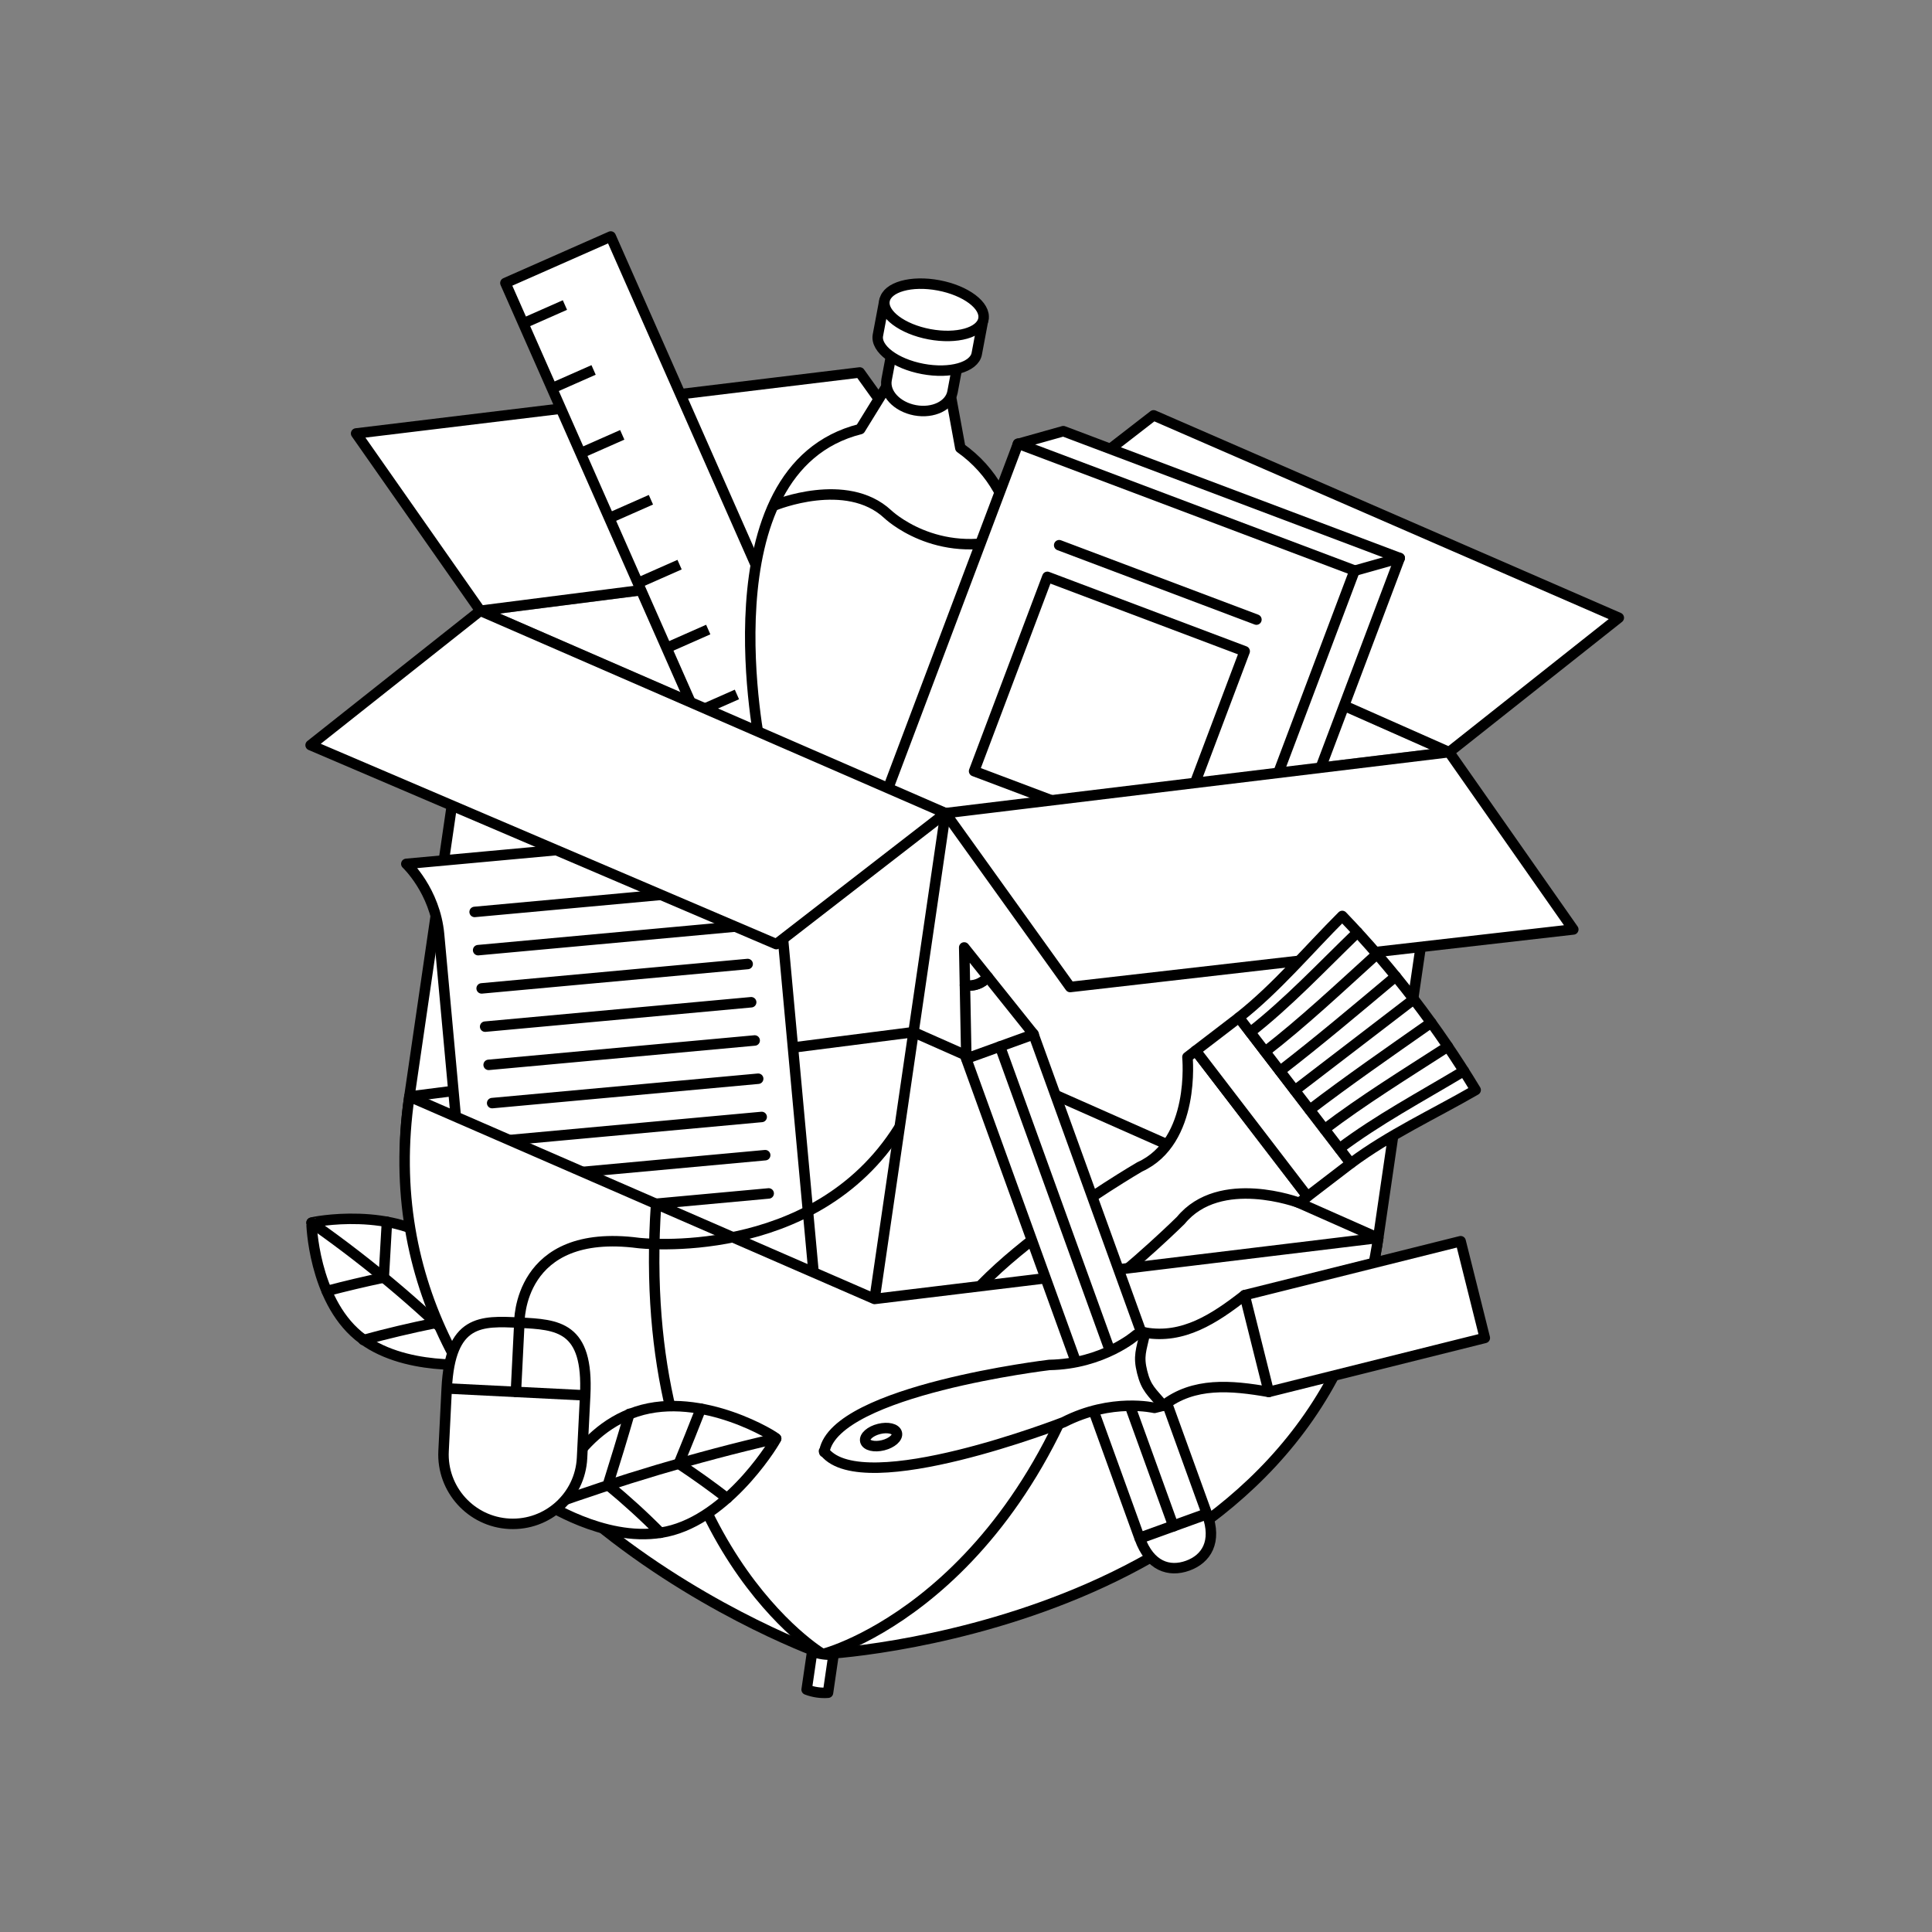 <svg enable-background="new -58.325 -44.177 369 369" height="369" viewBox="-58.325 -44.177 369 369" width="369" xmlns="http://www.w3.org/2000/svg"><rect x="-58.325" y="-44.177" width="369" height="369" fill="#808080" stroke="none"/><path d="m37.13 73.004 85.274 37.1 92.323-11.179-85.182-37.728z" fill="#fff"/><g stroke="#000" stroke-miterlimit="10" stroke-width="2"><g stroke-linejoin="round"><path d="m9.69 38.611 96.192-11.65 23.812 33.209-96.286 12.301z" fill="#fff" stroke-linecap="round"/><path d="m250.854 73.812-88.848-38.66-32.312 25.018 88.753 39.309z" fill="#fff" stroke-linecap="round"/><path d="m62.05.208h21.986v122.776h-21.986z" fill="#fff" transform="matrix(.915 -.404 .404 .915 -18.656 34.753)"/><path d="m49.572 14.082-7.974 3.521" fill="#fff"/><path d="m55.046 26.479-7.975 3.521" fill="#fff"/><path d="m60.521 38.875-7.976 3.522" fill="#fff"/><path d="m65.997 51.271-7.976 3.521" fill="#fff"/><path d="m71.469 63.666-7.972 3.522" fill="#fff"/><path d="m76.944 76.063-7.972 3.522" fill="#fff"/><path d="m82.421 88.459-7.976 3.521" fill="#fff"/><path d="m87.895 100.855-7.974 3.522" fill="#fff"/><path d="m93.369 113.252-7.974 3.521" fill="#fff"/><path d="m125.089 41.37-1.727-9.428-12.352-2.322-5.035 8.157c-30.244 7.628-18.949 61.24-18.949 61.24-6.519 7.736 2.926 12.215 9.147 13.385l13.805 2.596c6.221 1.17 16.648.427 13.384-9.146.001 0 27.138-46.388 1.727-64.482z" fill="#fff" stroke-linecap="round"/><path d="m123.597 30.697c-.484 2.577-3.693 4.137-7.169 3.482-3.475-.653-5.901-3.272-5.417-5.849l1.251-6.647 12.585 2.365z" fill="#fff" stroke-linecap="round"/><path d="m128.229 23.394c-.484 2.577-5.104 3.872-10.318 2.892-5.212-.98-9.046-3.864-8.562-6.439l1.251-6.65 18.878 3.551z" fill="#fff" stroke-linecap="round"/><ellipse cx="120.039" cy="14.971" fill="#fff" rx="9.605" ry="4.748" stroke-linecap="round" transform="matrix(.983 .185 -.185 .983 4.836 -21.931)"/><path d="m89.66 52.329s13.671-5.622 21.554 1.688c0 0 9.231 8.895 23.525 4.547" fill="#fff" stroke-linecap="round"/><path d="m144.763 38.174-8.68 2.441-18.185 84.824 50.387 24.383 8.682-2.441 32.048-84.973z" fill="#fff" stroke-linecap="round"/><path d="m106.776 60.885h90.816v68.668h-90.816z" fill="#fff" stroke-linecap="round" transform="matrix(.353 -.936 .936 .353 9.387 204.011)"/><path d="m133.69 71.566h39.644v40.264h-39.644z" fill="#fff" stroke-linecap="round" transform="matrix(.353 -.936 .936 .353 13.543 202.977)"/><path d="m181.643 74.162-37.672-14.209" fill="#fff" stroke-linecap="round"/><path d="m152.738 119.873-17.252-6.506" fill="#fff" stroke-linecap="round"/><path d="m153.454 125.439-22.179-8.365" fill="#fff" stroke-linecap="round"/><path d="m209.015 62.408-8.679 2.441" fill="#fff" stroke-linecap="round"/><path d="m122.257 111.13-55.473-16.277-33.377-22.382-13.539 92.76c-10.559 72.342 83.604 36.905 88.846 38.684 5.535-.204 85.636 60.666 96.194-11.674l13.539-92.761-53.096 14.29z" fill="#fff" stroke-linecap="round"/><path d="m242.165 133.341-96.098 10.996-23.812-33.208 96.191-11.647z" fill="#fff" stroke-linecap="round"/><path d="m122.257 111.13-23.444 160.608" fill="#fff" stroke-linecap="round"/><path d="m19.863 165.255 96.289-12.301 88.752 39.31" fill="none" stroke-linecap="round"/><path d="m90.595 128.336c2.242 24.451 6.787 74.011 6.787 74.011l-65.063 5.965s-4.51-49.21-6.783-74.013c-.768-8.354-6.258-13.484-6.258-13.484l65.06-5.963s5.543 5.683 6.257 13.484z" fill="#fff" stroke-linecap="round"/><path d="m32.326 129.996 50.81-4.658" fill="#fff" stroke-linecap="round"/><path d="m32.996 137.297 50.809-4.656" fill="#fff" stroke-linecap="round"/><path d="m33.666 144.601 50.808-4.658" fill="#fff" stroke-linecap="round"/><path d="m34.335 151.905 50.81-4.659" fill="#fff" stroke-linecap="round"/><path d="m35.003 159.204 50.811-4.655" fill="#fff" stroke-linecap="round"/><path d="m35.674 166.509 50.809-4.657" fill="#fff" stroke-linecap="round"/><path d="m36.343 173.812 50.809-4.657" fill="#fff" stroke-linecap="round"/><path d="m37.012 181.114 50.809-4.659" fill="#fff" stroke-linecap="round"/><path d="m37.682 188.417 50.809-4.656" fill="#fff" stroke-linecap="round"/><path d="m180.725 170.422-10.677-13.924-1.582 1.219s1.613 16.111-9.109 20.972c0 0-40.486 23.582-37.556 36.771l-.086.064c.035.021.072.036.112.056.007.041.013.078.022.123l.084-.067c11.979 6.252 45.262-26.725 45.262-26.725 7.477-9.09 22.618-3.35 22.618-3.35l1.583-1.219z" fill="#fff" stroke-linecap="round"/><path d="m188.979 164.095-10.675-13.925-8.256 6.328 10.677 13.924 10.671 13.921 8.258-6.326z" fill="#fff" stroke-linecap="round"/><path d="m198.036 130.766c-6.583 6.564-12.521 13.717-19.736 19.401 7.121 9.284 14.239 18.567 21.359 27.854 7.358-5.492 15.806-9.368 23.856-14.018-7.264-12.036-15.746-23.097-25.479-33.237z" fill="#fff" stroke-linecap="round"/><path d="m200.955 133.876c-6.945 6.712-13.255 13.454-20.49 19.112" fill="#fff" stroke-linecap="round"/><path d="m204.665 138.041c-7.401 6.717-14.102 13.018-21.362 18.647" fill="#fff" stroke-linecap="round"/><path d="m208.25 142.308c-7.812 6.543-14.834 12.473-22.109 18.082" fill="#fff" stroke-linecap="round"/><path d="m211.7 146.673c-8.136 6.238-15.428 11.829-22.722 17.422" fill="#fff" stroke-linecap="round"/><path d="m215.021 151.139c-8.346 5.846-15.896 11.085-23.203 16.658" fill="#fff" stroke-linecap="round"/><path d="m218.21 155.704c-8.407 5.408-16.229 10.245-23.555 15.794" fill="#fff" stroke-linecap="round"/><path d="m221.271 160.373c-8.286 4.965-16.436 9.307-23.777 14.825" fill="#fff" stroke-linecap="round"/><path d="m133.04 209.291c-1.554 1.197-3.319 1.512-3.934.708-.62-.804.143-2.424 1.702-3.62 1.558-1.193 3.321-1.51 3.938-.705.615.803-.147 2.425-1.706 3.617z" fill="#fff" stroke-linecap="round"/><path d="m1 98.141 88.945 38.005 32.312-25.016-88.85-38.655z" fill="#fff" stroke-linecap="round"/><path d="m26.307 193.984c8.945 7.877 6.555 22.425 6.607 22.385-.125-.099-14.331 1.591-22.791-5.427-8.575-7.113-8.991-21.555-8.941-21.594-.138-.102 16.051-3.344 25.125 4.636z" fill="#fff" stroke-linecap="round"/><path d="m1.183 189.349c11.781 8.258 22.379 17.35 31.731 27.021" fill="#fff" stroke-linecap="round"/><path d="m15.58 189.185c-.192 3.548-.395 7.094-.609 10.639-3.677.776-7.31 1.637-10.896 2.579" fill="none" stroke-linecap="round"/><path d="m11.094 211.759c4.478-1.217 9.039-2.301 13.676-3.242 1.046-4.295 2.106-8.588 3.183-12.879" fill="none" stroke-linecap="round"/><path d="m66.988 185.759-47.124-20.504c-10.536 72.323 73.706 104.707 78.948 106.483" fill="#fff" stroke-linecap="round"/><path d="m98.813 271.738c5.544-.206 95.517-7.161 106.091-79.475l-51.017 6.18" fill="#fff" stroke-linecap="round"/><path d="m153.888 198.443-45.174 5.471-41.726-18.155c-4.278 62.119 29.566 84.701 31.823 85.979h.002c2.535-.58 41.417-12.549 55.075-73.295z" fill="#fff" stroke-linecap="round"/><path d="m142.398 152.791h13.674v97.447h-13.674z" fill="#fff" stroke-linecap="round" transform="matrix(.94 -.34 .34 .94 -59.617 62.735)"/><path d="m159.37 249.66c1.917 5.3 5.599 6.481 9.149 5.198 3.549-1.282 5.628-4.545 3.71-9.847z" fill="#fff" stroke-linecap="round"/><path d="m128.366 143.781c-.77.278-1.58.331-2.395.212l.269 14.024 12.859-4.648-8.762-10.956c-.549.614-1.205 1.092-1.971 1.368z" fill="#fff" stroke-linecap="round"/><path d="m130.338 142.413-4.505-5.634.139 7.214c.814.119 1.625.066 2.395-.212.765-.276 1.421-.754 1.971-1.368z" fill="#fff" stroke-linecap="round"/><path d="m165.801 247.337-33.132-91.643" fill="#fff" stroke-linecap="round"/><path d="m162.123 217.321-1.74-6.976-1.698.426s-6.292 5.578-16.594 5.746c0 0-40.71 4.831-42.951 16.441l-.09.022c.021.029.045.056.068.084-.009.035-.018.07-.022.105l.091-.024c7.438 9.193 45.637-5.692 45.637-5.692 9.169-4.695 17.348-2.734 17.348-2.734l1.695-.423z" fill="#fff" stroke-linecap="round"/><path d="m184.002 211.857c-.767-3.081-2.305-5.969-4.608-8.666-5.801 4.526-11.763 8.419-19.011 7.154-.764 3.461-1.329 4.471-.561 7.549.771 3.08 1.743 3.706 4.045 6.402 5.802-4.523 12.896-3.892 20.143-2.63.765-3.461.762-6.732-.008-9.809z" fill="#fff" stroke-linecap="round"/><path d="m222.957 202.123-2.311-9.236-41.252 10.304 2.307 9.24 2.309 9.236 41.256-10.306z" fill="#fff" stroke-linecap="round"/><ellipse cx="109.922" cy="230.365" fill="#fff" rx="1.605" ry="3.11" stroke-linecap="round" transform="matrix(.242 .97 -.97 .242 306.808 67.926)"/><path d="m70.124 248.072c-11.27 3.179-23.39-4.791-23.648-4.683.084.003 4.556-14.049 16.791-17.964 12.521-4.063 26.906 5.036 26.648 5.152.13.028-8.215 14.203-19.791 17.495z" fill="#fff" stroke-linecap="round"/><path d="m89.916 230.578c-15.813 3.638-30.154 8.057-43.439 12.812" fill="#fff" stroke-linecap="round"/><path d="m80.544 241.975c-2.958-2.277-6.033-4.481-9.226-6.599 1.439-3.506 2.851-7.004 4.21-10.494" fill="none" stroke-linecap="round"/><path d="m61.88 225.864c-1.296 4.5-2.681 9.021-4.111 13.562 3.559 2.928 6.91 5.988 10.042 9.158" fill="none" stroke-linecap="round"/><path d="m52.842 234.294c-.366 7.305-6.583 12.927-13.886 12.563-7.302-.365-12.927-6.583-12.562-13.886l.599-11.964c.661-13.217 6.581-12.929 13.885-12.563 7.303.367 13.224.663 12.563 13.886z" fill="#fff" stroke-linecap="round"/></g><path d="m26.993 221.007 26.433 1.322" fill="#fff"/><path d="m40.209 221.667.661-13.216s-.384-18.239 22.737-15.227c0 0 33.508 3.982 49.782-21.979" fill="none" stroke-linecap="round" stroke-linejoin="round"/></g><g fill="#fff"><path d="m99.82 279.124c-1.387.104-2.78-.101-4.082-.597.355-2.43.71-4.861 1.064-7.291 1.302.497 2.695.7 4.082.596-.355 2.432-.709 4.861-1.064 7.292z"/><path d="m99.82 279.124c-1.387.104-2.78-.101-4.082-.597.355-2.43.71-4.861 1.064-7.291 1.302.497 2.695.7 4.082.596-.355 2.432-.709 4.861-1.064 7.292z" stroke="#000" stroke-linecap="round" stroke-linejoin="round" stroke-miterlimit="10" stroke-width="2"/></g></svg>